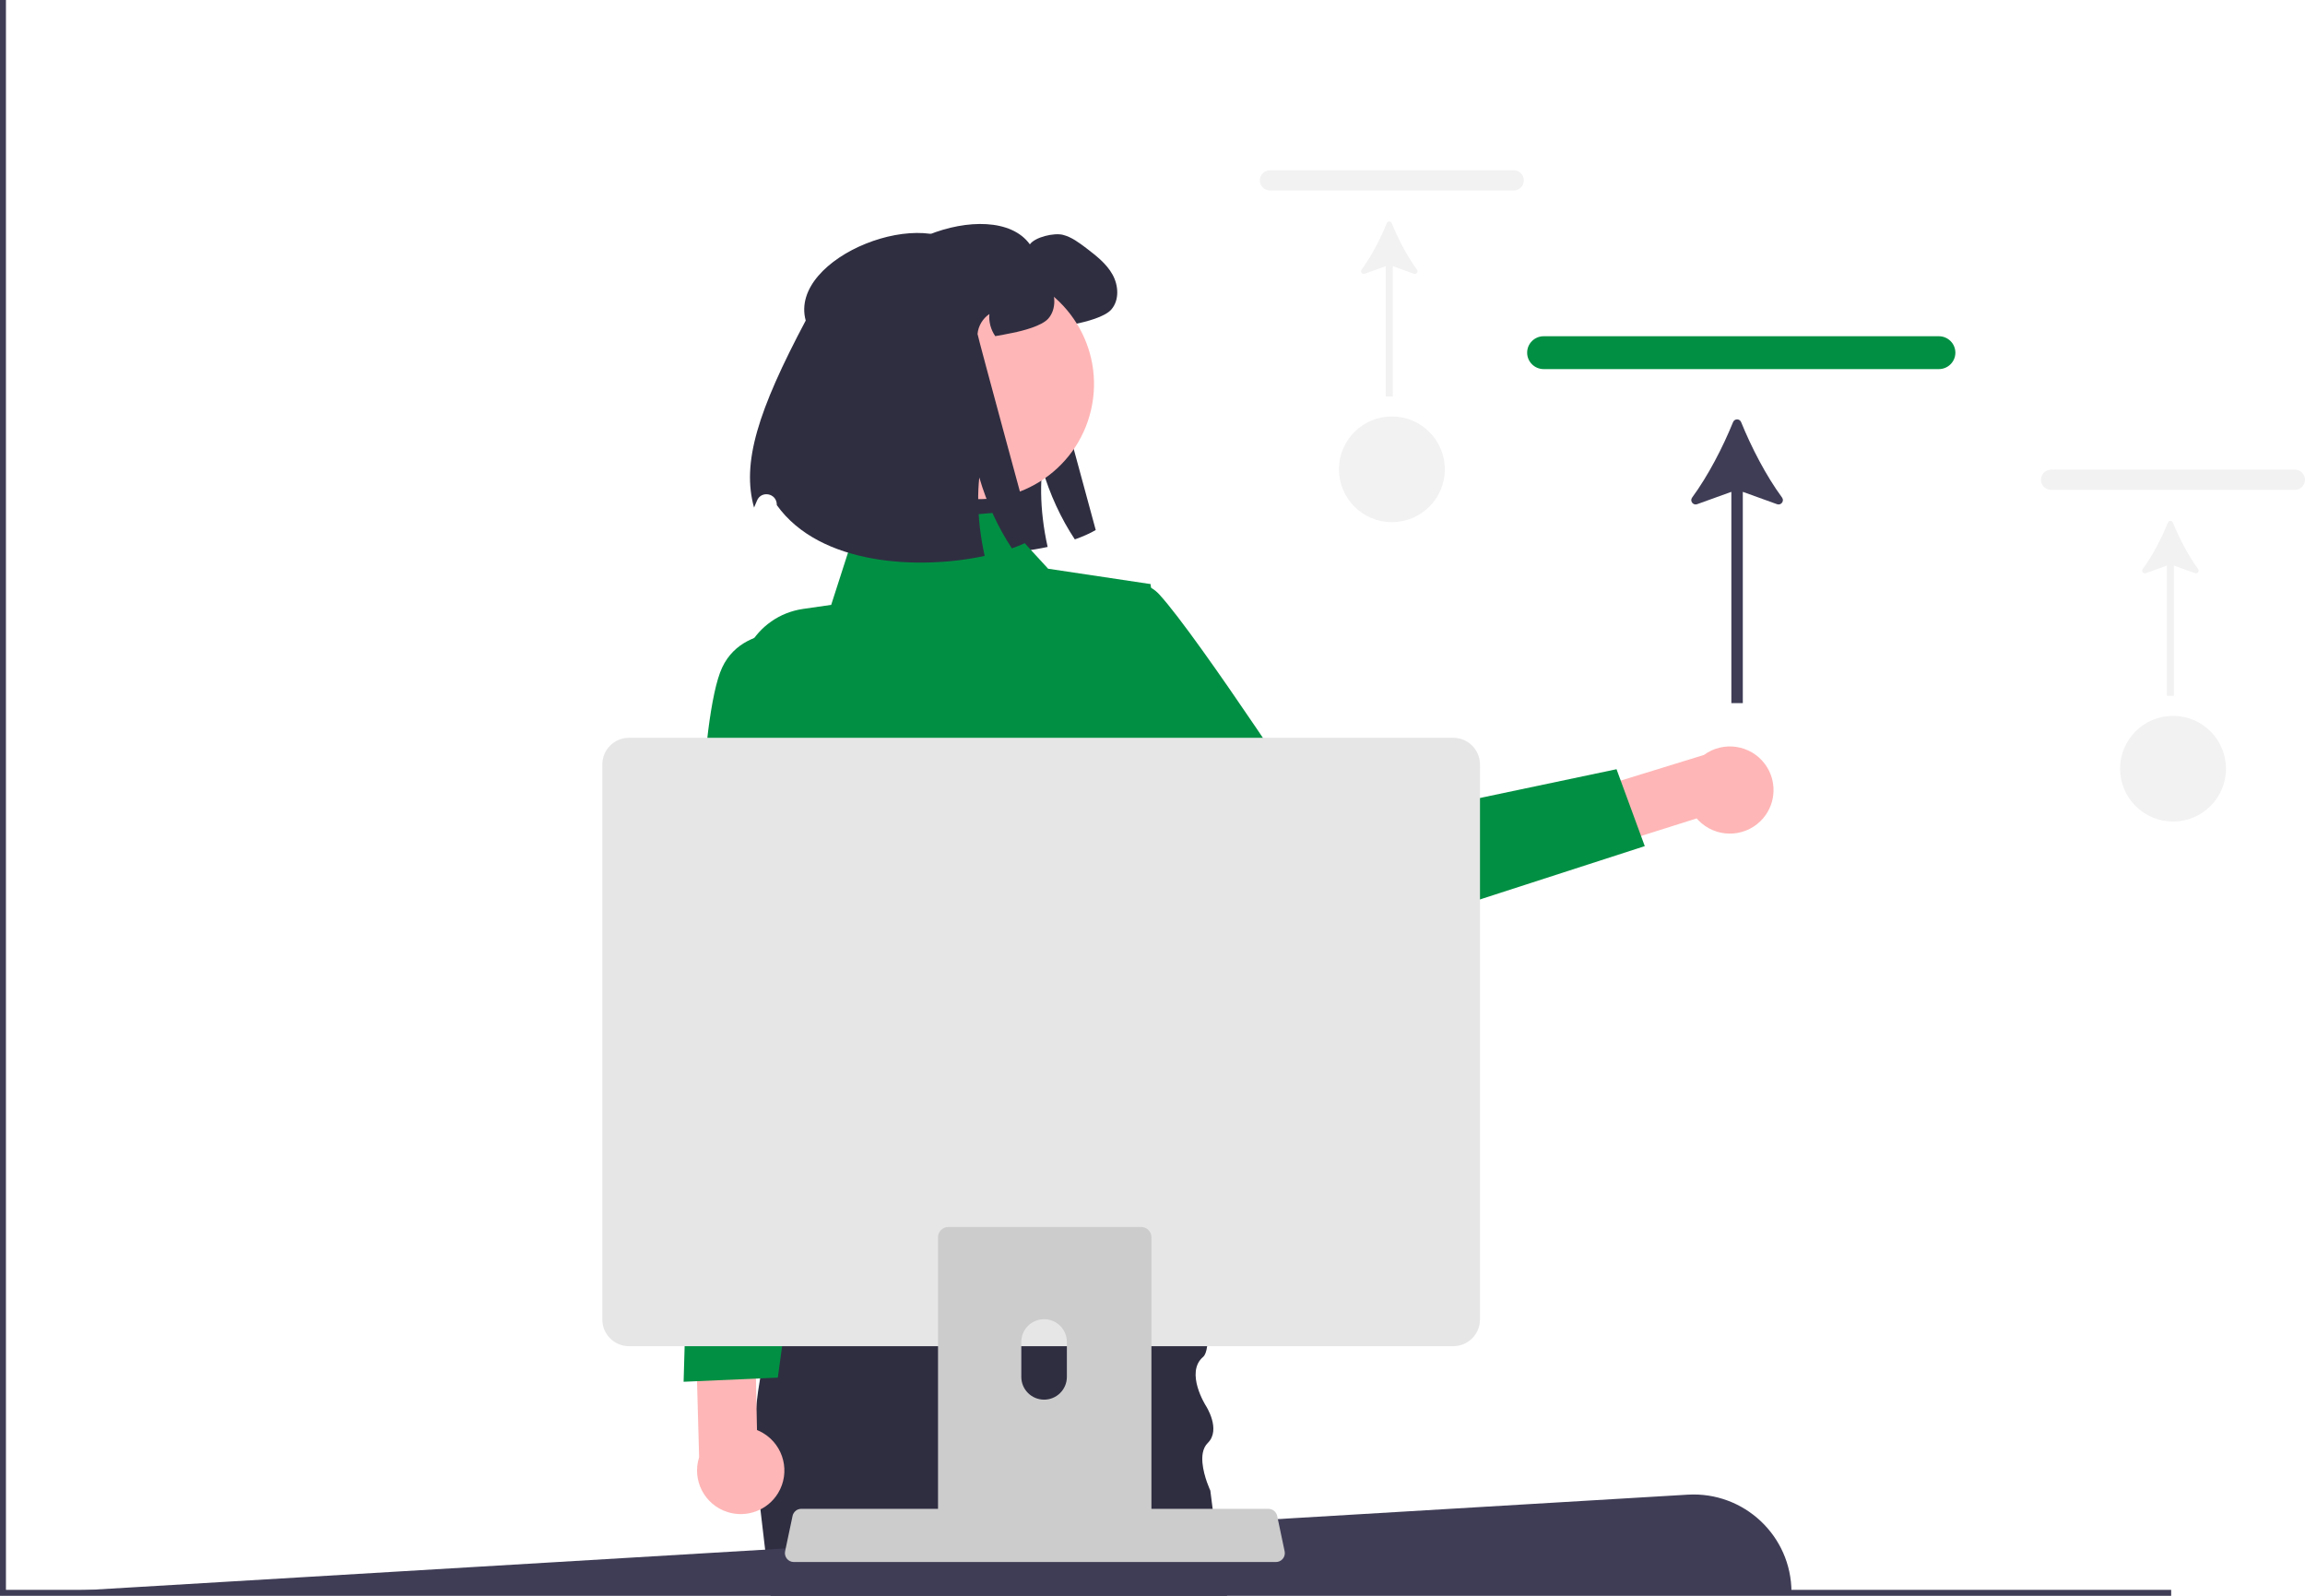 <svg width="390" height="270" viewBox="0 0 390 270" fill="none" xmlns="http://www.w3.org/2000/svg">
<path d="M146.975 52.715C144.004 41.907 167.961 32.639 174.252 41.343C175.126 40.105 178.359 39.354 179.843 39.733C181.326 40.113 182.573 41.062 183.79 41.98C185.464 43.263 187.198 44.592 188.225 46.436C189.26 48.273 189.419 50.779 188.027 52.373C186.924 53.641 183.669 54.461 182.01 54.794C180.854 55.03 179.881 55.22 179.044 55.356C178.298 54.271 177.918 52.927 178.055 51.614C176.929 52.358 176.169 53.633 176.047 54.984C176.024 55.265 185.395 89.677 185.395 89.677C184.429 90.246 183.235 90.777 181.858 91.263C179.523 87.748 177.606 83.603 176.344 79.269C176.054 81.949 176.1 84.856 176.45 87.809C176.633 89.38 176.906 90.96 177.256 92.538C166.12 94.937 149.371 94.148 142.084 83.945C142.082 83.903 142.081 83.861 142.08 83.818C142.028 81.909 139.418 81.435 138.719 83.213C138.543 83.663 138.38 84.053 138.235 84.363C136.112 76.787 138.858 68.019 146.975 52.715V52.715Z" fill="#2F2E41"/>
<path d="M298.345 138.417C295.71 141.536 291.041 141.932 287.916 139.303C287.613 139.048 287.331 138.769 287.073 138.47L251.905 149.586L246.433 140.634L288.299 127.736C291.583 125.317 296.211 126.014 298.634 129.292C300.662 132.035 300.542 135.807 298.345 138.417H298.345Z" fill="#FFB6B6"/>
<path d="M173.8 110.639C173.8 110.639 189.374 93.157 196.158 100.583C202.942 108.009 224.107 140.551 224.107 140.551L273.513 130.148L278.291 143.161L222.192 161.303C217.975 162.667 213.353 161.253 210.627 157.764L173.8 110.639V110.639Z" fill="#019043"/>
<path d="M207.624 270H130.379L130.309 269.398L130.263 268.997L129.6 263.38L128.66 255.38L128.298 252.306C128.273 252.15 128.248 252 128.228 251.845C127.911 249.843 127.731 247.832 127.665 245.826C127.57 243.068 127.695 240.314 127.992 237.596V237.581C128.153 236.111 128.359 234.657 128.615 233.218C128.937 231.367 129.324 229.546 129.771 227.766C130.283 225.7 130.866 223.688 131.505 221.748C132.238 219.476 133.042 217.299 133.872 215.243C133.962 215.022 134.053 214.801 134.138 214.586L134.143 214.581C138.515 203.943 143.48 196.676 143.48 196.676H199.755C199.755 196.676 202.358 208.076 203.649 217.49C203.855 218.979 204.026 220.413 204.152 221.748C204.378 224.21 204.443 226.327 204.247 227.766C204.127 228.659 203.906 229.291 203.564 229.582C200.468 232.22 204.011 237.817 204.011 237.817C204.011 237.817 206.665 241.864 204.353 244.141C203.896 244.592 203.634 245.174 203.509 245.826C203.308 246.904 203.484 248.158 203.76 249.267C204.036 250.38 204.418 251.348 204.629 251.845C204.725 252.065 204.785 252.191 204.785 252.191L205.177 255.285L205.559 258.264L206.207 263.38L206.403 264.283L207.413 268.997L207.499 269.398L207.624 270H207.624Z" fill="#2F2E41"/>
<path d="M168.606 86.721L144.988 88.82L140.635 102.34L135.891 103.025C127.784 104.196 122.96 112.682 126.11 120.228L130.284 130.228C130.284 130.228 124.152 149.114 131.683 157.05L134.887 192.001L127.659 215.042L212.152 217.764L197.76 188.863L197.333 170.918C197.333 170.918 206.53 138.483 198.003 128.166L194.677 98.822L177.344 96.227L168.606 86.721H168.606Z" fill="#019043"/>
<path d="M184.597 69.377C187.03 58.901 180.494 48.439 169.996 46.01C159.499 43.581 149.016 50.105 146.583 60.581C144.149 71.057 150.686 81.519 161.183 83.948C171.68 86.377 182.163 79.853 184.597 69.377Z" fill="#FFB6B6"/>
<path d="M136.325 54.233C133.355 43.425 157.311 34.158 163.602 42.861C164.477 41.624 167.71 40.872 169.193 41.252C170.676 41.631 171.924 42.58 173.141 43.499C174.814 44.782 176.549 46.11 177.576 47.955C178.61 49.792 178.77 52.297 177.378 53.891C176.275 55.159 173.019 55.979 171.361 56.313C170.205 56.548 169.231 56.738 168.394 56.874C167.649 55.789 167.269 54.445 167.406 53.132C166.28 53.876 165.519 55.151 165.397 56.502C165.375 56.783 174.746 91.195 174.746 91.195C173.78 91.764 172.586 92.296 171.209 92.781C168.874 89.267 166.957 85.122 165.694 80.787C165.405 83.467 165.451 86.374 165.801 89.327C165.983 90.899 166.257 92.478 166.607 94.057C155.471 96.456 138.721 95.666 131.434 85.463C131.433 85.421 131.432 85.379 131.43 85.337C131.378 83.427 128.768 82.953 128.07 84.731C127.893 85.181 127.73 85.571 127.585 85.881C125.463 78.305 128.209 69.537 136.325 54.233L136.325 54.233Z" fill="#2F2E41"/>
<path d="M303.112 269.398H40.786L0.08 269.9L285.554 252.891C295.077 252.323 303.112 259.878 303.112 269.398V269.398Z" fill="#3F3D56"/>
<path d="M367.357 268.997V270H0V0H1.005V268.997H367.357Z" fill="#3F3D56"/>
<path d="M328.049 62.45H261.185C259.643 62.45 258.389 61.203 258.389 59.67C258.389 58.137 259.643 56.89 261.185 56.89H328.049C329.591 56.89 330.845 58.137 330.845 59.67C330.845 61.203 329.591 62.45 328.049 62.45Z" fill="#019043"/>
<path d="M294.593 71.418C294.343 70.803 293.48 70.803 293.23 71.418C291.486 75.707 289.004 80.511 286.305 84.181C285.873 84.769 286.468 85.554 287.155 85.306L292.942 83.217V118.968H294.879V83.217L300.669 85.307C301.355 85.555 301.951 84.769 301.519 84.182C298.819 80.511 296.337 75.707 294.593 71.418Z" fill="#3F3D56"/>
<path d="M388.277 82.887H347.053C346.103 82.887 345.329 82.118 345.329 81.173C345.329 80.227 346.103 79.459 347.053 79.459H388.277C389.227 79.459 390 80.227 390 81.173C390 82.118 389.227 82.887 388.277 82.887Z" fill="#F2F2F2"/>
<path d="M367.649 88.416C367.495 88.037 366.963 88.037 366.809 88.416C365.734 91.06 364.204 94.022 362.54 96.285C362.273 96.647 362.64 97.131 363.064 96.978L366.632 95.69V117.732H367.826V95.69L371.395 96.978C371.819 97.131 372.186 96.647 371.92 96.285C370.255 94.022 368.725 91.06 367.649 88.416Z" fill="#F2F2F2"/>
<path d="M367.672 139C372.619 139 376.629 134.997 376.629 130.06C376.629 125.123 372.619 121.12 367.672 121.12C362.724 121.12 358.714 125.123 358.714 130.06C358.714 134.997 362.724 139 367.672 139Z" fill="#F2F2F2"/>
<path d="M256.108 32.232H214.884C213.934 32.232 213.16 31.463 213.16 30.518C213.16 29.573 213.934 28.804 214.884 28.804H256.108C257.058 28.804 257.831 29.573 257.831 30.518C257.831 31.463 257.058 32.232 256.108 32.232Z" fill="#F2F2F2"/>
<path d="M235.481 37.761C235.327 37.382 234.795 37.382 234.641 37.761C233.566 40.405 232.036 43.367 230.372 45.63C230.105 45.992 230.473 46.476 230.896 46.324L234.464 45.035V67.077H235.658V45.035L239.227 46.324C239.651 46.477 240.018 45.992 239.752 45.63C238.087 43.367 236.557 40.405 235.481 37.761H235.481Z" fill="#F2F2F2"/>
<path d="M235.504 88.345C240.451 88.345 244.461 84.343 244.461 79.405C244.461 74.468 240.451 70.466 235.504 70.466C230.556 70.466 226.546 74.468 226.546 79.405C226.546 84.343 230.556 88.345 235.504 88.345Z" fill="#F2F2F2"/>
<path d="M131.649 252.626C133.763 249.134 132.64 244.594 129.142 242.484C128.803 242.28 128.448 242.103 128.081 241.955L127.339 205.147L117.087 202.849L118.288 246.56C117.048 250.441 119.195 254.591 123.083 255.829C126.337 256.865 129.879 255.541 131.649 252.626Z" fill="#FFB6B6"/>
<path d="M138.782 107.403C138.782 107.403 126.218 104.394 122.198 112.92C118.178 121.446 117.836 158.548 117.836 158.548L115.665 233.789L131.601 233.088L144.31 140.504L138.782 107.403Z" fill="#019043"/>
<path d="M133.142 263.728C133.425 264.082 133.855 264.287 134.308 264.285H215.891C216.72 264.284 217.391 263.612 217.39 262.785C217.39 262.682 217.379 262.58 217.358 262.479L216.092 256.476C215.985 255.979 215.633 255.569 215.157 255.388C214.987 255.321 214.806 255.287 214.624 255.287H135.57C135.387 255.287 135.207 255.321 135.037 255.388C134.561 255.569 134.209 255.979 134.102 256.476L132.836 262.479C132.744 262.92 132.857 263.379 133.142 263.728Z" fill="#CCCCCC"/>
<path d="M101.909 129.338V223.255C101.911 225.747 103.935 227.766 106.432 227.768H245.887C248.384 227.766 250.408 225.747 250.41 223.255V129.338C250.404 126.848 248.382 124.832 245.887 124.829H106.432C103.937 124.832 101.915 126.848 101.909 129.338Z" fill="#E6E6E6"/>
<path d="M193.598 207.685C193.432 207.629 193.257 207.604 193.081 207.604H160.456C159.496 207.604 158.712 208.382 158.712 209.34V260.777H194.819V209.34C194.819 208.582 194.327 207.91 193.598 207.685ZM180.512 232.982C180.502 235.108 178.768 236.824 176.638 236.814C174.522 236.799 172.813 235.093 172.803 232.982V227.014C172.823 224.892 174.567 223.187 176.693 223.207C178.793 223.227 180.492 224.922 180.512 227.014V232.982Z" fill="#CCCCCC"/>
</svg>
